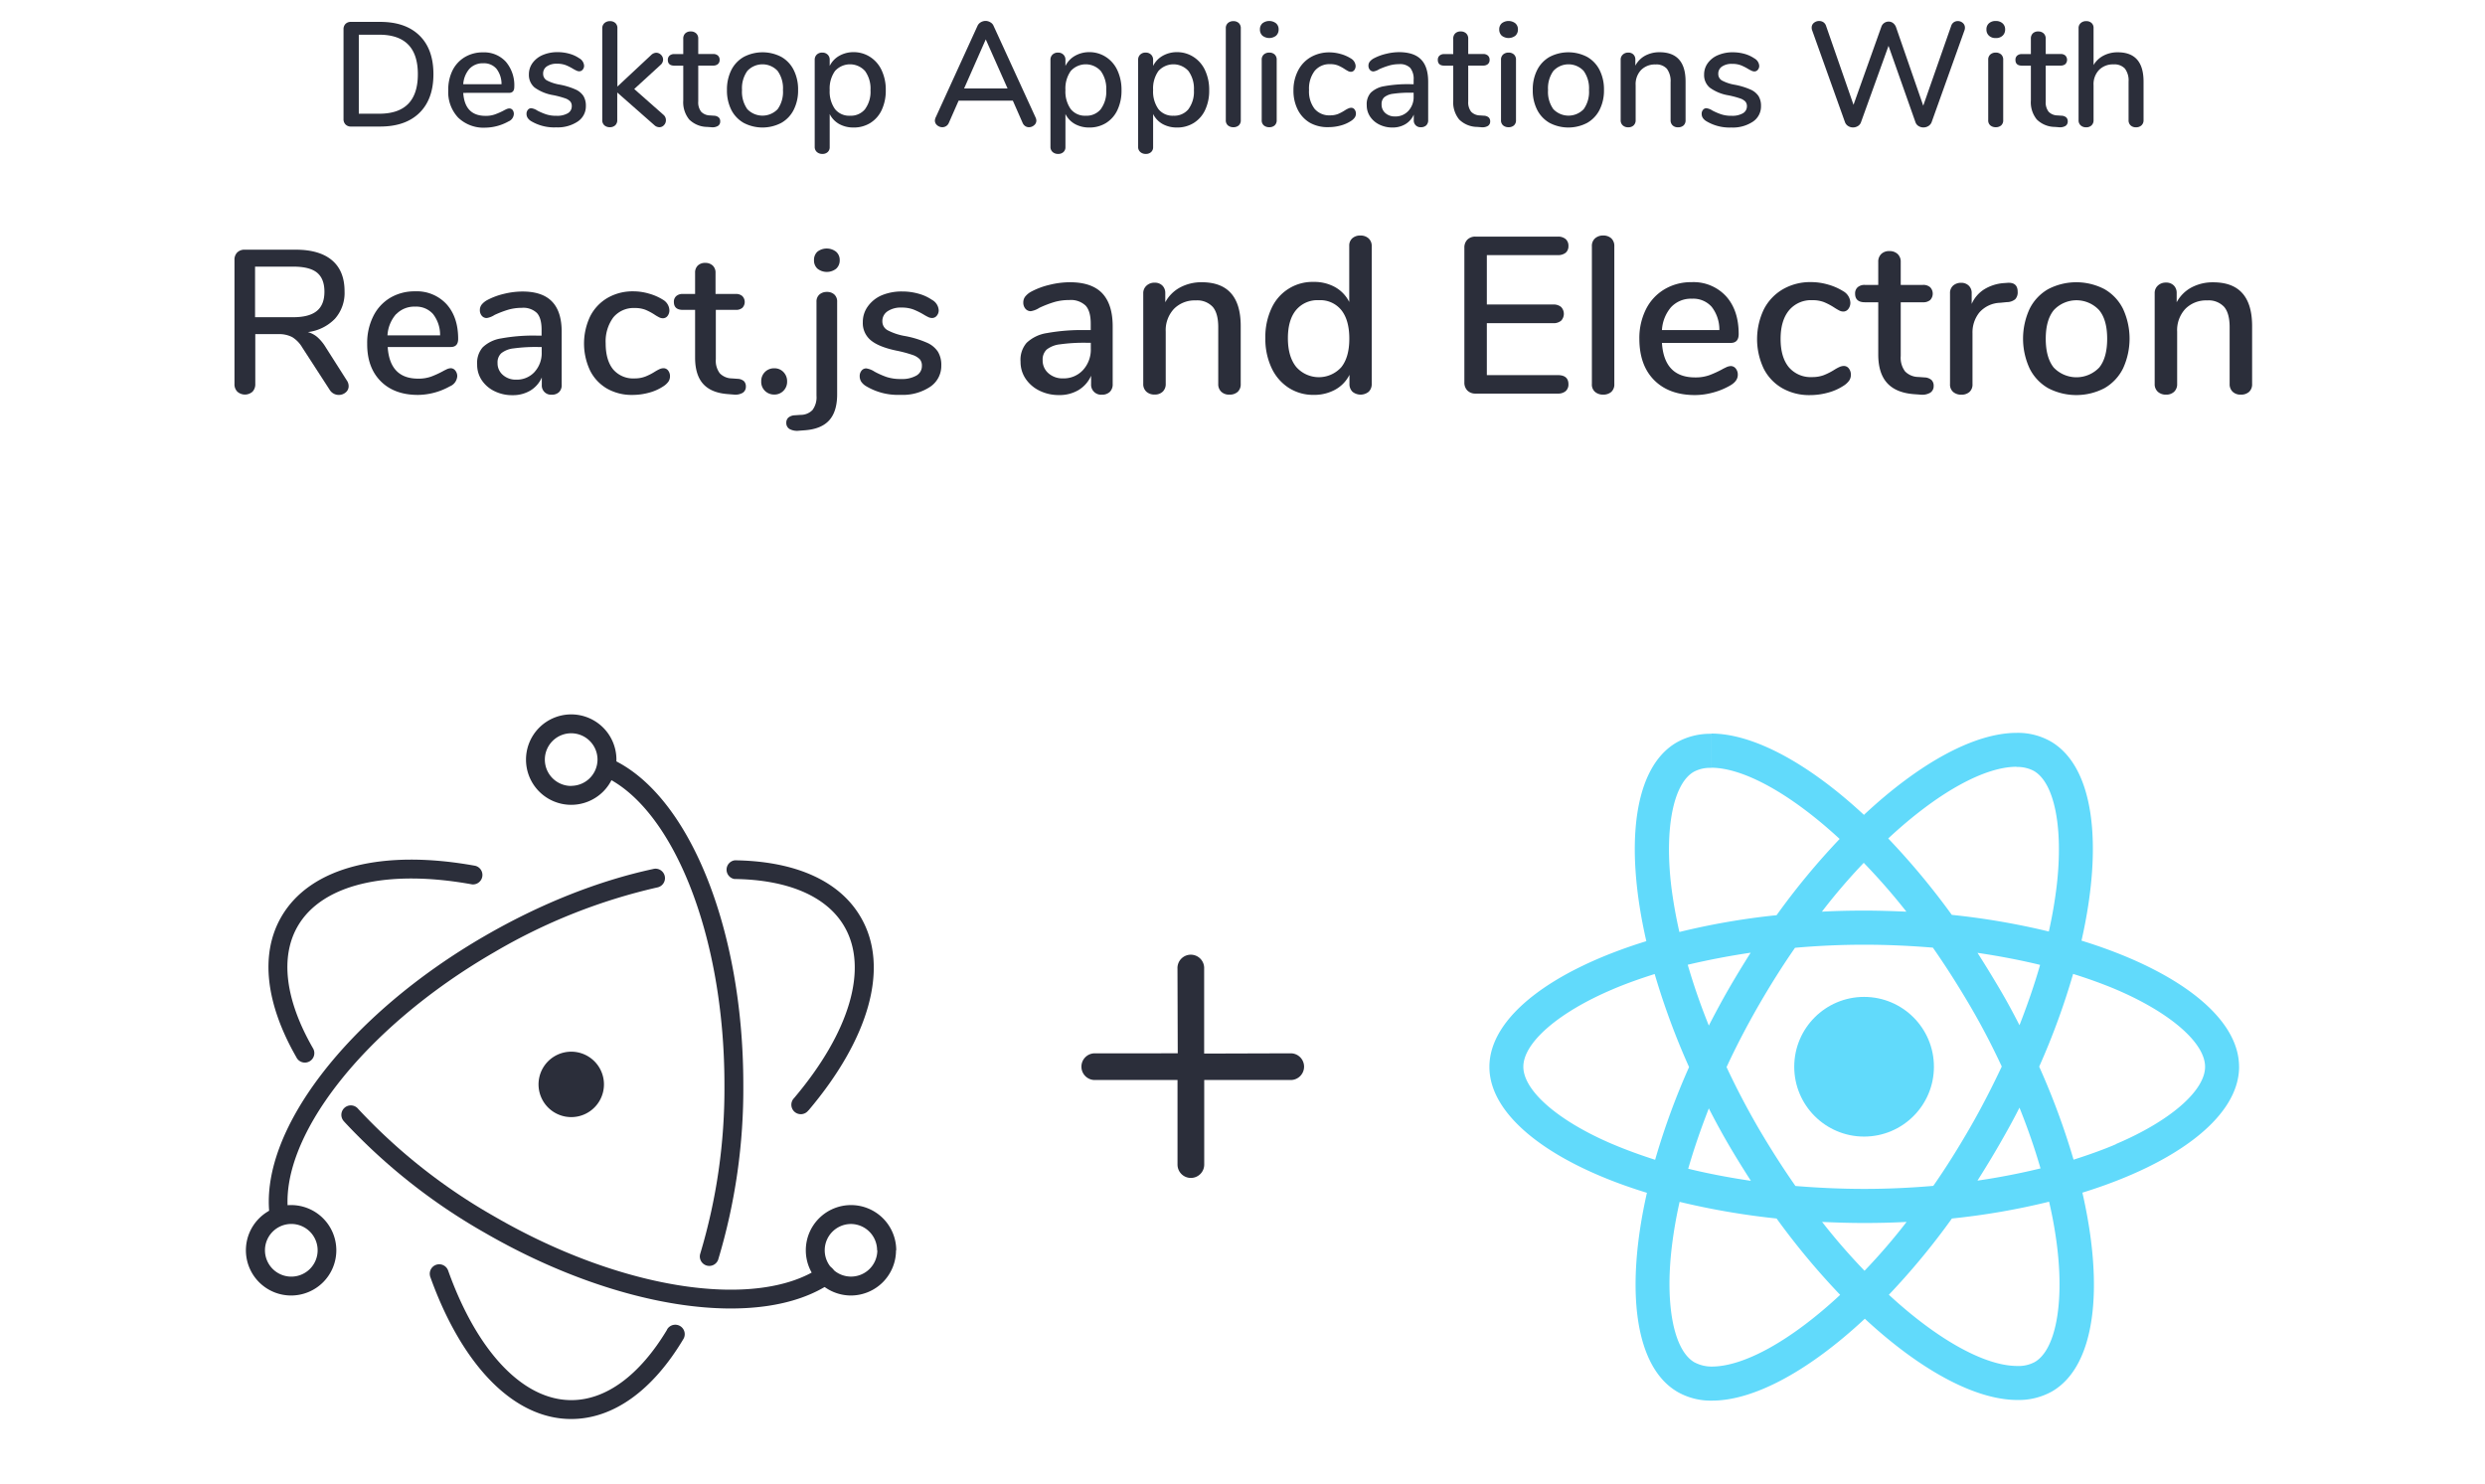 <svg xmlns="http://www.w3.org/2000/svg" viewBox="0 0 670 400"><defs><style>.a{fill:#2b2e3a;}.b{fill:#61dafb;}</style></defs><path class="a" d="M93.16,33.56a2,2,0,0,1-.54-1.46V7.9a2,2,0,0,1,.54-1.46,2,2,0,0,1,1.5-.54h7.84q6.84,0,10.6,3.68T116.86,20q0,6.72-3.76,10.42t-10.6,3.7H94.66A2,2,0,0,1,93.16,33.56ZM112.66,20q0-10.63-10.4-10.64H96.74V30.66h5.52Q112.67,30.66,112.66,20Z"/><path class="a" d="M138.18,29.62a1.71,1.71,0,0,1,.36,1.12,2.3,2.3,0,0,1-1.44,2,13.19,13.19,0,0,1-6.24,1.68,9.86,9.86,0,0,1-7.32-2.7,10,10,0,0,1-2.68-7.38A11.67,11.67,0,0,1,122,19a8.7,8.7,0,0,1,3.32-3.6,9.33,9.33,0,0,1,4.86-1.28,7.93,7.93,0,0,1,6.2,2.52,9.76,9.76,0,0,1,2.28,6.8c0,1.07-.48,1.6-1.44,1.6H124.9q.41,6.19,6,6.2a7.28,7.28,0,0,0,2.56-.4,18.62,18.62,0,0,0,2.28-1c.08-.05.3-.17.66-.34a2.24,2.24,0,0,1,.9-.26A1.14,1.14,0,0,1,138.18,29.62Zm-11.6-11.08a7,7,0,0,0-1.68,4.16h10.32a6.69,6.69,0,0,0-1.38-4.18,4.44,4.44,0,0,0-3.54-1.46A4.89,4.89,0,0,0,126.58,18.54Z"/><path class="a" d="M143.26,32.7a3,3,0,0,1-1-.92,2,2,0,0,1-.3-1.08,1.64,1.64,0,0,1,.36-1.08,1.15,1.15,0,0,1,.92-.44,3.85,3.85,0,0,1,1.64.64,16.83,16.83,0,0,0,2.34,1,8.68,8.68,0,0,0,2.86.4,5.65,5.65,0,0,0,3-.68,2.14,2.14,0,0,0,1.08-1.92,1.88,1.88,0,0,0-.42-1.28,3.48,3.48,0,0,0-1.46-.86,24.74,24.74,0,0,0-3.08-.82,11.92,11.92,0,0,1-5.06-2.06,4.42,4.42,0,0,1-1.54-3.54,5.19,5.19,0,0,1,1-3.1,6.56,6.56,0,0,1,2.76-2.14,10,10,0,0,1,4-.76,11.62,11.62,0,0,1,3.12.42,8.78,8.78,0,0,1,2.68,1.22,2.49,2.49,0,0,1,1.32,2,1.55,1.55,0,0,1-.38,1.08,1.16,1.16,0,0,1-.9.44,1.71,1.71,0,0,1-.72-.16,10.23,10.23,0,0,1-1-.52,13,13,0,0,0-2-1,6.54,6.54,0,0,0-2.34-.36,4.59,4.59,0,0,0-2.7.72,2.27,2.27,0,0,0-1,2,2,2,0,0,0,.94,1.74,11.59,11.59,0,0,0,3.54,1.18,19.1,19.1,0,0,1,4.2,1.28,4.92,4.92,0,0,1,2.18,1.78,5,5,0,0,1,.66,2.7,4.91,4.91,0,0,1-2.18,4.18,9.72,9.72,0,0,1-5.82,1.58A12.12,12.12,0,0,1,143.26,32.7Z"/><path class="a" d="M179.54,32.42a1.85,1.85,0,0,1-.52,1.32,1.64,1.64,0,0,1-1.24.56,2,2,0,0,1-1.36-.56l-10-8.8v7.4a1.83,1.83,0,0,1-.56,1.46,2.08,2.08,0,0,1-1.44.5,2.19,2.19,0,0,1-1.46-.5,1.84,1.84,0,0,1-.58-1.46V7.66A1.84,1.84,0,0,1,163,6.2a2.19,2.19,0,0,1,1.46-.5,2.08,2.08,0,0,1,1.44.5,1.83,1.83,0,0,1,.56,1.46V23.34l9.12-8.52a2.06,2.06,0,0,1,1.32-.6,1.81,1.81,0,0,1,1.32.56,1.77,1.77,0,0,1,.56,1.32,1.88,1.88,0,0,1-.68,1.4L171,24l7.84,6.92A1.85,1.85,0,0,1,179.54,32.42Z"/><path class="a" d="M193.8,31.68a1.41,1.41,0,0,1,.38,1.06,1.37,1.37,0,0,1-.62,1.22,2.91,2.91,0,0,1-1.82.34l-1.08-.08a7,7,0,0,1-4.84-2,7.38,7.38,0,0,1-1.6-5.14V17.7h-2.4c-1.17,0-1.76-.52-1.76-1.56a1.49,1.49,0,0,1,.46-1.14,1.86,1.86,0,0,1,1.3-.42h2.4V10.46A1.92,1.92,0,0,1,184.76,9a2,2,0,0,1,1.46-.52A2.06,2.06,0,0,1,187.7,9a1.85,1.85,0,0,1,.56,1.44v4.12h4a1.85,1.85,0,0,1,1.3.42,1.46,1.46,0,0,1,.46,1.14,1.44,1.44,0,0,1-.46,1.16,1.89,1.89,0,0,1-1.3.4h-4v9.68a4.1,4.1,0,0,0,.78,2.76,3.37,3.37,0,0,0,2.38,1l1.12.08A2,2,0,0,1,193.8,31.68Z"/><path class="a" d="M200.52,33.14a8.45,8.45,0,0,1-3.36-3.54A11.61,11.61,0,0,1,196,24.26a11.72,11.72,0,0,1,1.18-5.38,8.45,8.45,0,0,1,3.36-3.54,10.94,10.94,0,0,1,10.12,0A8.33,8.33,0,0,1,214,18.88a11.59,11.59,0,0,1,1.18,5.38A11.48,11.48,0,0,1,214,29.6a8.33,8.33,0,0,1-3.36,3.54,10.94,10.94,0,0,1-10.12,0Zm9.16-3.72a8,8,0,0,0,1.42-5.16,8,8,0,0,0-1.44-5.14,5.57,5.57,0,0,0-8.16,0,8,8,0,0,0-1.44,5.14,8.1,8.1,0,0,0,1.42,5.16,5.66,5.66,0,0,0,8.2,0Z"/><path class="a" d="M234.64,15.38a8.45,8.45,0,0,1,3.08,3.6,12.28,12.28,0,0,1,1.1,5.36,12.2,12.2,0,0,1-1.08,5.28,8.17,8.17,0,0,1-3.06,3.52,8.34,8.34,0,0,1-4.54,1.24,7.79,7.79,0,0,1-3.88-.94,6.24,6.24,0,0,1-2.56-2.7v8.92a1.73,1.73,0,0,1-.54,1.34,2,2,0,0,1-1.42.5,2.16,2.16,0,0,1-1.5-.52,1.81,1.81,0,0,1-.58-1.4V16.14a1.89,1.89,0,0,1,.56-1.42,2.06,2.06,0,0,1,1.48-.54,2,2,0,0,1,1.44.54,1.85,1.85,0,0,1,.56,1.42v1.64a6.35,6.35,0,0,1,2.56-2.72,7.7,7.7,0,0,1,3.88-1A8.13,8.13,0,0,1,234.64,15.38Zm-1.38,14a7.86,7.86,0,0,0,1.44-5.06,8.08,8.08,0,0,0-1.46-5.16,5.44,5.44,0,0,0-8.12,0,8.15,8.15,0,0,0-1.42,5.12,8.15,8.15,0,0,0,1.42,5.12,4.87,4.87,0,0,0,4.06,1.8A4.94,4.94,0,0,0,233.26,29.4Z"/><path class="a" d="M279.42,32.5a1.59,1.59,0,0,1-.62,1.28,2.07,2.07,0,0,1-1.38.52,1.79,1.79,0,0,1-1-.3,1.94,1.94,0,0,1-.7-.86l-2.64-6H258.46l-2.64,6a1.89,1.89,0,0,1-1.72,1.16,2.15,2.15,0,0,1-1.42-.52,1.62,1.62,0,0,1-.62-1.28,2.26,2.26,0,0,1,.2-.8L263.54,7a2.13,2.13,0,0,1,.9-1,2.58,2.58,0,0,1,1.3-.36A2.52,2.52,0,0,1,267,6a2,2,0,0,1,.9,1L279.22,31.7A2.06,2.06,0,0,1,279.42,32.5Zm-19.48-8.64h11.72l-5.88-13.24Z"/><path class="a" d="M298.2,15.38a8.45,8.45,0,0,1,3.08,3.6,12.43,12.43,0,0,1,1.1,5.36,12.2,12.2,0,0,1-1.08,5.28,8.17,8.17,0,0,1-3.06,3.52,8.34,8.34,0,0,1-4.54,1.24,7.79,7.79,0,0,1-3.88-.94,6.24,6.24,0,0,1-2.56-2.7v8.92a1.73,1.73,0,0,1-.54,1.34,2,2,0,0,1-1.42.5,2.16,2.16,0,0,1-1.5-.52,1.81,1.81,0,0,1-.58-1.4V16.14a1.89,1.89,0,0,1,.56-1.42,2.06,2.06,0,0,1,1.48-.54,2,2,0,0,1,1.44.54,1.85,1.85,0,0,1,.56,1.42v1.64a6.35,6.35,0,0,1,2.56-2.72,7.7,7.7,0,0,1,3.88-1A8.13,8.13,0,0,1,298.2,15.38Zm-1.38,14a7.86,7.86,0,0,0,1.44-5.06,8.08,8.08,0,0,0-1.46-5.16,5.44,5.44,0,0,0-8.12,0,8.15,8.15,0,0,0-1.42,5.12,8.15,8.15,0,0,0,1.42,5.12,4.87,4.87,0,0,0,4.06,1.8A4.94,4.94,0,0,0,296.82,29.4Z"/><path class="a" d="M321.84,15.38a8.45,8.45,0,0,1,3.08,3.6,12.43,12.43,0,0,1,1.1,5.36,12.2,12.2,0,0,1-1.08,5.28,8.17,8.17,0,0,1-3.06,3.52,8.34,8.34,0,0,1-4.54,1.24,7.79,7.79,0,0,1-3.88-.94,6.24,6.24,0,0,1-2.56-2.7v8.92a1.73,1.73,0,0,1-.54,1.34,2,2,0,0,1-1.42.5,2.16,2.16,0,0,1-1.5-.52,1.78,1.78,0,0,1-.58-1.4V16.14a1.89,1.89,0,0,1,.56-1.42,2,2,0,0,1,1.48-.54,2,2,0,0,1,1.44.54,1.89,1.89,0,0,1,.56,1.42v1.64a6.35,6.35,0,0,1,2.56-2.72,7.7,7.7,0,0,1,3.88-1A8.13,8.13,0,0,1,321.84,15.38Zm-1.38,14a7.86,7.86,0,0,0,1.44-5.06,8.08,8.08,0,0,0-1.46-5.16,5.44,5.44,0,0,0-8.12,0,8.15,8.15,0,0,0-1.42,5.12,8.15,8.15,0,0,0,1.42,5.12,4.87,4.87,0,0,0,4.06,1.8A4.94,4.94,0,0,0,320.46,29.4Z"/><path class="a" d="M331.08,33.82a1.75,1.75,0,0,1-.58-1.44V7.66a1.81,1.81,0,0,1,.58-1.46,2.17,2.17,0,0,1,1.46-.5,2.08,2.08,0,0,1,1.44.5,1.86,1.86,0,0,1,.56,1.46V32.38a1.8,1.8,0,0,1-.56,1.44,2.12,2.12,0,0,1-1.44.48A2.21,2.21,0,0,1,331.08,33.82Z"/><path class="a" d="M340.38,9.62a2.22,2.22,0,0,1-.68-1.68,2.15,2.15,0,0,1,.68-1.66,3,3,0,0,1,3.66,0,2.1,2.1,0,0,1,.7,1.66,2.22,2.22,0,0,1-.68,1.68,3,3,0,0,1-3.68,0Zm.38,24.2a1.75,1.75,0,0,1-.58-1.44V16.14a1.81,1.81,0,0,1,.58-1.46,2.17,2.17,0,0,1,1.46-.5,2.08,2.08,0,0,1,1.44.5,1.86,1.86,0,0,1,.56,1.46V32.38a1.8,1.8,0,0,1-.56,1.44,2.12,2.12,0,0,1-1.44.48A2.21,2.21,0,0,1,340.76,33.82Z"/><path class="a" d="M353.24,33.14a8.49,8.49,0,0,1-3.32-3.52,11.29,11.29,0,0,1-1.18-5.28A11.39,11.39,0,0,1,350,19a8.74,8.74,0,0,1,3.42-3.6,9.89,9.89,0,0,1,5-1.28,11.26,11.26,0,0,1,3.06.44,10.2,10.2,0,0,1,2.74,1.2,2.51,2.51,0,0,1,1.28,2,1.81,1.81,0,0,1-.36,1.14,1.11,1.11,0,0,1-.92.46,1.6,1.6,0,0,1-.72-.18,9.92,9.92,0,0,1-.92-.54,11.28,11.28,0,0,0-1.86-1,5.52,5.52,0,0,0-2.06-.34,5.13,5.13,0,0,0-4.22,1.84,7.89,7.89,0,0,0-1.5,5.12,7.69,7.69,0,0,0,1.48,5.06,5.16,5.16,0,0,0,4.2,1.78,5.78,5.78,0,0,0,2.12-.36,11.54,11.54,0,0,0,1.88-1,6.37,6.37,0,0,1,.88-.48,2,2,0,0,1,.8-.2,1.11,1.11,0,0,1,.92.46,1.81,1.81,0,0,1,.36,1.14,1.84,1.84,0,0,1-.3,1,3.5,3.5,0,0,1-1,.94,9.56,9.56,0,0,1-2.8,1.24,12.34,12.34,0,0,1-3.24.44A9.74,9.74,0,0,1,353.24,33.14Z"/><path class="a" d="M383.16,16.06c1.27,1.31,1.9,3.29,1.9,6V32.38a1.87,1.87,0,0,1-.52,1.42,2,2,0,0,1-1.44.5,1.79,1.79,0,0,1-1.92-1.92V30.9a5.65,5.65,0,0,1-2.26,2.58,6.68,6.68,0,0,1-3.5.9,7.79,7.79,0,0,1-3.5-.78,6.31,6.31,0,0,1-2.5-2.14,5.39,5.39,0,0,1-.92-3.08A4.64,4.64,0,0,1,369.58,25a6.79,6.79,0,0,1,3.64-1.76,35.17,35.17,0,0,1,7-.54h.92V21.54a4.73,4.73,0,0,0-.92-3.24,3.84,3.84,0,0,0-3-1,9.46,9.46,0,0,0-2.64.36,20.29,20.29,0,0,0-2.72,1,3.94,3.94,0,0,1-1.52.6,1.24,1.24,0,0,1-1-.44,1.67,1.67,0,0,1-.38-1.12,1.72,1.72,0,0,1,.34-1.06,3.49,3.49,0,0,1,1.1-.9,13.68,13.68,0,0,1,3.28-1.22,15.13,15.13,0,0,1,3.64-.46C380,14.1,381.89,14.75,383.16,16.06Zm-3.42,13.82a5.45,5.45,0,0,0,1.4-3.86V25h-.72a30.74,30.74,0,0,0-4.8.28,4.74,4.74,0,0,0-2.4.94,2.44,2.44,0,0,0-.72,1.9,3,3,0,0,0,1,2.36,3.79,3.79,0,0,0,2.6.92A4.69,4.69,0,0,0,379.74,29.88Z"/><path class="a" d="M401.4,31.68a1.45,1.45,0,0,1,.38,1.06,1.39,1.39,0,0,1-.62,1.22,2.91,2.91,0,0,1-1.82.34l-1.08-.08a7,7,0,0,1-4.84-2,7.33,7.33,0,0,1-1.6-5.14V17.7h-2.4c-1.17,0-1.76-.52-1.76-1.56a1.46,1.46,0,0,1,.46-1.14,1.86,1.86,0,0,1,1.3-.42h2.4V10.46A1.92,1.92,0,0,1,392.36,9a2,2,0,0,1,1.46-.52A2.07,2.07,0,0,1,395.3,9a1.89,1.89,0,0,1,.56,1.44v4.12h4a1.86,1.86,0,0,1,1.3.42,1.46,1.46,0,0,1,.46,1.14,1.44,1.44,0,0,1-.46,1.16,1.91,1.91,0,0,1-1.3.4h-4v9.68a4.1,4.1,0,0,0,.78,2.76,3.36,3.36,0,0,0,2.38,1l1.12.08A2,2,0,0,1,401.4,31.68Z"/><path class="a" d="M404.9,9.62a2.22,2.22,0,0,1-.68-1.68,2.15,2.15,0,0,1,.68-1.66,3,3,0,0,1,3.66,0,2.1,2.1,0,0,1,.7,1.66,2.22,2.22,0,0,1-.68,1.68,3,3,0,0,1-3.68,0Zm.38,24.2a1.75,1.75,0,0,1-.58-1.44V16.14a1.81,1.81,0,0,1,.58-1.46,2.17,2.17,0,0,1,1.46-.5,2.08,2.08,0,0,1,1.44.5,1.86,1.86,0,0,1,.56,1.46V32.38a1.8,1.8,0,0,1-.56,1.44,2.12,2.12,0,0,1-1.44.48A2.21,2.21,0,0,1,405.28,33.82Z"/><path class="a" d="M417.8,33.14a8.45,8.45,0,0,1-3.36-3.54,11.48,11.48,0,0,1-1.18-5.34,11.59,11.59,0,0,1,1.18-5.38,8.45,8.45,0,0,1,3.36-3.54,10.94,10.94,0,0,1,10.12,0,8.45,8.45,0,0,1,3.36,3.54,11.59,11.59,0,0,1,1.18,5.38,11.48,11.48,0,0,1-1.18,5.34,8.45,8.45,0,0,1-3.36,3.54,10.94,10.94,0,0,1-10.12,0ZM427,29.42a8,8,0,0,0,1.42-5.16,8,8,0,0,0-1.44-5.14,5.57,5.57,0,0,0-8.16,0,8,8,0,0,0-1.44,5.14,8,8,0,0,0,1.42,5.16,5.66,5.66,0,0,0,8.2,0Z"/><path class="a" d="M454.46,22v10.4a1.84,1.84,0,0,1-.54,1.42,2.14,2.14,0,0,1-1.5.5,2,2,0,0,1-1.46-.52,1.85,1.85,0,0,1-.54-1.4V22.18a5.6,5.6,0,0,0-1-3.64,3.8,3.8,0,0,0-3.06-1.16,5.24,5.24,0,0,0-3.92,1.52A5.57,5.57,0,0,0,441,23v9.4a1.85,1.85,0,0,1-.54,1.4,2,2,0,0,1-1.46.52,2.07,2.07,0,0,1-1.48-.52,1.83,1.83,0,0,1-.56-1.4V16.1a1.79,1.79,0,0,1,.58-1.38,2.06,2.06,0,0,1,1.46-.54,1.89,1.89,0,0,1,1.4.52,1.87,1.87,0,0,1,.52,1.36V17.7A6.47,6.47,0,0,1,443.58,15a8.12,8.12,0,0,1,3.88-.92Q454.47,14.1,454.46,22Z"/><path class="a" d="M460.1,32.7a3,3,0,0,1-1-.92,2,2,0,0,1-.3-1.08,1.64,1.64,0,0,1,.36-1.08,1.14,1.14,0,0,1,.92-.44,3.94,3.94,0,0,1,1.64.64,16.83,16.83,0,0,0,2.34,1,8.64,8.64,0,0,0,2.86.4,5.65,5.65,0,0,0,3-.68A2.14,2.14,0,0,0,471,28.66a1.88,1.88,0,0,0-.42-1.28,3.55,3.55,0,0,0-1.46-.86A25.25,25.25,0,0,0,466,25.7,11.81,11.81,0,0,1,461,23.64a4.39,4.39,0,0,1-1.54-3.54,5.13,5.13,0,0,1,1-3.1,6.44,6.44,0,0,1,2.76-2.14,9.91,9.91,0,0,1,4-.76,11.73,11.73,0,0,1,3.12.42A9,9,0,0,1,473,15.74a2.49,2.49,0,0,1,1.32,2,1.6,1.6,0,0,1-.38,1.08,1.19,1.19,0,0,1-.9.44,1.71,1.71,0,0,1-.72-.16,10.23,10.23,0,0,1-1-.52,13.43,13.43,0,0,0-2-1,6.62,6.62,0,0,0-2.34-.36,4.59,4.59,0,0,0-2.7.72,2.27,2.27,0,0,0-1,2,2,2,0,0,0,.94,1.74,11.39,11.39,0,0,0,3.54,1.18,19.45,19.45,0,0,1,4.2,1.28,5,5,0,0,1,2.18,1.78,5,5,0,0,1,.66,2.7,4.93,4.93,0,0,1-2.18,4.18,9.76,9.76,0,0,1-5.82,1.58A12.1,12.1,0,0,1,460.1,32.7Z"/><path class="a" d="M526.78,6a1.93,1.93,0,0,1,1.08-.32,2,2,0,0,1,1.34.5,1.66,1.66,0,0,1,.58,1.3,2.08,2.08,0,0,1-.16.8L520.78,33a2.15,2.15,0,0,1-.88,1,2.52,2.52,0,0,1-1.32.36A2.43,2.43,0,0,1,517.3,34a1.93,1.93,0,0,1-.84-1l-7.28-20.64L501.74,33a1.93,1.93,0,0,1-.84,1,2.46,2.46,0,0,1-1.28.36,2.4,2.4,0,0,1-1.3-.36,2.11,2.11,0,0,1-.86-1L488.62,8.26a1.91,1.91,0,0,1-.16-.8,1.61,1.61,0,0,1,.6-1.3,2.19,2.19,0,0,1,1.44-.5,2,2,0,0,1,1.1.32,1.87,1.87,0,0,1,.74,1l7.4,21.28,7.52-21.08a2,2,0,0,1,.78-1,2.08,2.08,0,0,1,1.18-.36,2,2,0,0,1,1.16.38,2.49,2.49,0,0,1,.8,1.06l7.36,21.24,7.52-21.48A1.89,1.89,0,0,1,526.78,6Z"/><path class="a" d="M536.26,9.62a2.19,2.19,0,0,1-.68-1.68,2.11,2.11,0,0,1,.68-1.66,2.63,2.63,0,0,1,1.84-.62,2.68,2.68,0,0,1,1.82.62,2.13,2.13,0,0,1,.7,1.66,2.22,2.22,0,0,1-.68,1.68,2.58,2.58,0,0,1-1.84.64A2.55,2.55,0,0,1,536.26,9.62Zm.38,24.2a1.75,1.75,0,0,1-.58-1.44V16.14a1.81,1.81,0,0,1,.58-1.46,2.16,2.16,0,0,1,1.46-.5,2.12,2.12,0,0,1,1.44.5,1.86,1.86,0,0,1,.56,1.46V32.38a1.8,1.8,0,0,1-.56,1.44,2.16,2.16,0,0,1-1.44.48A2.19,2.19,0,0,1,536.64,33.82Z"/><path class="a" d="M557.12,31.68a1.45,1.45,0,0,1,.38,1.06,1.39,1.39,0,0,1-.62,1.22,2.93,2.93,0,0,1-1.82.34L554,34.22a7,7,0,0,1-4.84-2,7.33,7.33,0,0,1-1.6-5.14V17.7h-2.4c-1.18,0-1.76-.52-1.76-1.56a1.46,1.46,0,0,1,.46-1.14,1.85,1.85,0,0,1,1.3-.42h2.4V10.46A1.92,1.92,0,0,1,548.08,9a2,2,0,0,1,1.46-.52A2.09,2.09,0,0,1,551,9a1.89,1.89,0,0,1,.56,1.44v4.12h4a1.86,1.86,0,0,1,1.3.42,1.67,1.67,0,0,1,0,2.3,1.91,1.91,0,0,1-1.3.4h-4v9.68a4.1,4.1,0,0,0,.78,2.76,3.36,3.36,0,0,0,2.38,1l1.12.08A2,2,0,0,1,557.12,31.68Z"/><path class="a" d="M577.94,22v10.4a1.83,1.83,0,0,1-.56,1.4,2.09,2.09,0,0,1-1.48.52,2,2,0,0,1-1.46-.52,1.85,1.85,0,0,1-.54-1.4V22a5.28,5.28,0,0,0-1-3.52,3.87,3.87,0,0,0-3.06-1.12,5.22,5.22,0,0,0-3.92,1.52A5.57,5.57,0,0,0,564.46,23v9.4a1.85,1.85,0,0,1-.54,1.4,2,2,0,0,1-1.46.52,2.06,2.06,0,0,1-1.48-.52,1.8,1.8,0,0,1-.56-1.4V7.62a1.78,1.78,0,0,1,.58-1.4,2.12,2.12,0,0,1,1.5-.52,2,2,0,0,1,1.42.5,1.73,1.73,0,0,1,.54,1.34v10A6.66,6.66,0,0,1,567.14,15,8.11,8.11,0,0,1,571,14.1Q577.94,14.1,577.94,22Z"/><path class="a" d="M94,104.12a2.14,2.14,0,0,1-.79,1.68,2.8,2.8,0,0,1-1.85.68,2.85,2.85,0,0,1-2.47-1.37L81.48,93.67a8,8,0,0,0-2.7-2.78,7.66,7.66,0,0,0-3.74-.8H68.83v13.42a2.9,2.9,0,0,1-.74,2.09,3.08,3.08,0,0,1-4.1,0,2.79,2.79,0,0,1-.77-2.09V70.07a2.71,2.71,0,0,1,.74-2A2.77,2.77,0,0,1,66,67.32h13.7q6.44,0,9.82,2.86t3.38,8.36a10.52,10.52,0,0,1-2.59,7.4A12.2,12.2,0,0,1,83,89.54a6.57,6.57,0,0,1,2.59,1.38,11.89,11.89,0,0,1,2.25,2.75l5.67,8.91A2.66,2.66,0,0,1,94,104.12ZM79.06,85.53q4.29,0,6.35-1.68c1.38-1.12,2.06-2.85,2.06-5.2s-.68-4.06-2-5.14S82,71.89,79.06,71.89H68.77V85.53Z"/><path class="a" d="M122.78,99.94a2.36,2.36,0,0,1,.5,1.54,3.16,3.16,0,0,1-2,2.69,18,18,0,0,1-8.58,2.31q-6.39,0-10.07-3.71T99,92.63a16,16,0,0,1,1.62-7.32,11.88,11.88,0,0,1,4.56-5,12.83,12.83,0,0,1,6.69-1.76,10.91,10.91,0,0,1,8.52,3.46c2.09,2.32,3.14,5.43,3.14,9.36q0,2.19-2,2.19h-17q.56,8.53,8.2,8.53a10.09,10.09,0,0,0,3.52-.55,25.55,25.55,0,0,0,3.13-1.43c.11-.07.41-.23.91-.47a3,3,0,0,1,1.24-.36A1.57,1.57,0,0,1,122.78,99.94Zm-16-15.23a9.51,9.51,0,0,0-2.31,5.71h14.19a9.15,9.15,0,0,0-1.9-5.74,6.06,6.06,0,0,0-4.86-2A6.72,6.72,0,0,0,106.83,84.71Z"/><path class="a" d="M148.82,81.29q2.63,2.7,2.62,8.2v14.24a2.58,2.58,0,0,1-.72,2,2.73,2.73,0,0,1-2,.69,2.48,2.48,0,0,1-2.64-2.65v-2a7.76,7.76,0,0,1-3.11,3.55,9.18,9.18,0,0,1-4.81,1.23,10.65,10.65,0,0,1-4.81-1.07,8.61,8.61,0,0,1-3.44-2.94,7.42,7.42,0,0,1-1.26-4.24,6.42,6.42,0,0,1,1.48-4.64,9.27,9.27,0,0,1,5-2.42,47.83,47.83,0,0,1,9.62-.75h1.27V88.83c0-2-.42-3.54-1.27-4.45A5.28,5.28,0,0,0,140.71,83a13.37,13.37,0,0,0-3.63.49,27.73,27.73,0,0,0-3.74,1.43,5.45,5.45,0,0,1-2.09.83,1.69,1.69,0,0,1-1.35-.61,2.29,2.29,0,0,1-.52-1.54,2.37,2.37,0,0,1,.47-1.45,5,5,0,0,1,1.51-1.24,18.75,18.75,0,0,1,4.51-1.68,21.15,21.15,0,0,1,5-.63Q146.21,78.6,148.82,81.29Zm-4.7,19A7.51,7.51,0,0,0,146.05,95V93.56h-1a43.85,43.85,0,0,0-6.6.38,6.46,6.46,0,0,0-3.3,1.3,3.35,3.35,0,0,0-1,2.61,4.1,4.1,0,0,0,1.43,3.24,5.15,5.15,0,0,0,3.57,1.27A6.47,6.47,0,0,0,144.12,100.3Z"/><path class="a" d="M163.67,104.78a11.65,11.65,0,0,1-4.56-4.84,17.09,17.09,0,0,1,0-14.63,12.09,12.09,0,0,1,4.71-5,13.52,13.52,0,0,1,6.93-1.76,15,15,0,0,1,4.2.61,14.37,14.37,0,0,1,3.77,1.64,3.45,3.45,0,0,1,1.76,2.81,2.47,2.47,0,0,1-.49,1.57,1.55,1.55,0,0,1-1.27.63,2.14,2.14,0,0,1-1-.25,12.65,12.65,0,0,1-1.26-.74A14.9,14.9,0,0,0,174,83.52a7.73,7.73,0,0,0-2.83-.47,7.1,7.1,0,0,0-5.81,2.53,10.9,10.9,0,0,0-2.06,7q0,4.5,2,7a7.08,7.08,0,0,0,5.77,2.45,8,8,0,0,0,2.92-.5,15,15,0,0,0,2.58-1.32,12,12,0,0,1,1.21-.66,2.72,2.72,0,0,1,1.1-.27,1.55,1.55,0,0,1,1.27.63,2.47,2.47,0,0,1,.49,1.57,2.55,2.55,0,0,1-.41,1.4,5,5,0,0,1-1.4,1.29,13,13,0,0,1-3.85,1.71,16.93,16.93,0,0,1-4.46.6A13.39,13.39,0,0,1,163.67,104.78Z"/><path class="a" d="M200.58,102.77a2,2,0,0,1,.52,1.46,1.91,1.91,0,0,1-.85,1.68,4,4,0,0,1-2.5.47l-1.49-.12c-3-.22-5.19-1.12-6.65-2.72s-2.2-4-2.2-7.07V83.55h-3.3c-1.62,0-2.42-.72-2.42-2.15a2,2,0,0,1,.63-1.56,2.54,2.54,0,0,1,1.79-.58h3.3V73.59a2.61,2.61,0,0,1,.74-2,2.79,2.79,0,0,1,2-.71,2.89,2.89,0,0,1,2,.71,2.59,2.59,0,0,1,.77,2v5.67h5.45a2.51,2.51,0,0,1,1.78.58,2.27,2.27,0,0,1,0,3.16,2.6,2.6,0,0,1-1.78.55H193V96.86a5.62,5.62,0,0,0,1.07,3.79,4.65,4.65,0,0,0,3.28,1.38l1.54.11A2.74,2.74,0,0,1,200.58,102.77Z"/><path class="a" d="M206.24,105.38a3.36,3.36,0,0,1-1-2.53,3.45,3.45,0,0,1,1-2.55,3.42,3.42,0,0,1,2.51-1,3.3,3.3,0,0,1,2.47,1,3.52,3.52,0,0,1,1,2.55,3.42,3.42,0,0,1-1,2.53,3.35,3.35,0,0,1-2.47,1A3.48,3.48,0,0,1,206.24,105.38Z"/><path class="a" d="M212.87,115.67A1.87,1.87,0,0,1,212,114a1.84,1.84,0,0,1,.55-1.4,2.86,2.86,0,0,1,1.76-.63l1.54-.11a4.38,4.38,0,0,0,3.22-1.32,5.75,5.75,0,0,0,1.07-3.85V81.4a2.5,2.5,0,0,1,.8-2,3,3,0,0,1,2-.69,2.84,2.84,0,0,1,2,.69,2.51,2.51,0,0,1,.77,2v24.92q0,4.62-2.14,7t-6.66,2.7l-1.48.11A4.26,4.26,0,0,1,212.87,115.67Zm7.53-43.23a3,3,0,0,1-.93-2.31,3,3,0,0,1,.93-2.28,4.12,4.12,0,0,1,5,0,2.9,2.9,0,0,1,1,2.28,3,3,0,0,1-.94,2.31,4.08,4.08,0,0,1-5.06,0Z"/><path class="a" d="M233.6,104.17a4.18,4.18,0,0,1-1.4-1.26,2.8,2.8,0,0,1-.41-1.49,2.26,2.26,0,0,1,.49-1.48,1.58,1.58,0,0,1,1.27-.61,5.51,5.51,0,0,1,2.25.88,22.28,22.28,0,0,0,3.22,1.43,12,12,0,0,0,3.93.55,7.78,7.78,0,0,0,4.13-.93,2.94,2.94,0,0,0,1.48-2.64,2.61,2.61,0,0,0-.57-1.76,5,5,0,0,0-2-1.18,33.26,33.26,0,0,0-4.24-1.13q-4.83-1-7-2.83a6,6,0,0,1-2.12-4.87A7.1,7.1,0,0,1,234,82.59a8.93,8.93,0,0,1,3.8-3,13.87,13.87,0,0,1,5.5-1,15.91,15.91,0,0,1,4.29.58,12,12,0,0,1,3.68,1.67,3.43,3.43,0,0,1,1.82,2.81,2.21,2.21,0,0,1-.52,1.48,1.59,1.59,0,0,1-1.24.61,2.37,2.37,0,0,1-1-.22,14,14,0,0,1-1.32-.72,19.17,19.17,0,0,0-2.78-1.37,9,9,0,0,0-3.22-.5,6.31,6.31,0,0,0-3.71,1,3.14,3.14,0,0,0-1.4,2.7A2.7,2.7,0,0,0,239.24,89a15.66,15.66,0,0,0,4.87,1.62,27.06,27.06,0,0,1,5.77,1.76,6.8,6.8,0,0,1,3,2.45,6.87,6.87,0,0,1,.91,3.71,6.76,6.76,0,0,1-3,5.75,13.33,13.33,0,0,1-8,2.17A16.68,16.68,0,0,1,233.6,104.17Z"/><path class="a" d="M297.11,79Q300,82,300,88v15.54a2.82,2.82,0,0,1-.78,2.13,3,3,0,0,1-2.16.75,2.69,2.69,0,0,1-2.88-2.88V101.3a8.44,8.44,0,0,1-3.39,3.87,10,10,0,0,1-5.25,1.35,11.7,11.7,0,0,1-5.25-1.17,9.5,9.5,0,0,1-3.75-3.21,8.05,8.05,0,0,1-1.38-4.62,7,7,0,0,1,1.62-5.07,10.13,10.13,0,0,1,5.46-2.64A52.78,52.78,0,0,1,292.7,89h1.38V87.26q0-3.36-1.38-4.86a5.78,5.78,0,0,0-4.44-1.5,14.14,14.14,0,0,0-4,.54A29.77,29.77,0,0,0,280.22,83a5.88,5.88,0,0,1-2.28.9,1.85,1.85,0,0,1-1.47-.66,2.48,2.48,0,0,1-.57-1.68,2.6,2.6,0,0,1,.51-1.59,5.37,5.37,0,0,1,1.65-1.35A20.51,20.51,0,0,1,283,76.79a23,23,0,0,1,5.46-.69Q294.26,76.1,297.11,79ZM292,99.77a8.15,8.15,0,0,0,2.1-5.79V92.42H293a46.74,46.74,0,0,0-7.2.42,7.06,7.06,0,0,0-3.6,1.41,3.67,3.67,0,0,0-1.08,2.85,4.51,4.51,0,0,0,1.56,3.54,5.67,5.67,0,0,0,3.9,1.38A7.06,7.06,0,0,0,292,99.77Z"/><path class="a" d="M334.52,87.92v15.6a2.76,2.76,0,0,1-.81,2.13,3.19,3.19,0,0,1-2.25.75,3,3,0,0,1-2.19-.78,2.78,2.78,0,0,1-.81-2.1V88.22q0-3.72-1.47-5.46A5.68,5.68,0,0,0,322.4,81a7.83,7.83,0,0,0-5.88,2.28,8.4,8.4,0,0,0-2.22,6.12v14.1a2.78,2.78,0,0,1-.81,2.1,3,3,0,0,1-2.19.78,3.13,3.13,0,0,1-2.22-.78,2.73,2.73,0,0,1-.84-2.1V79.1a2.7,2.7,0,0,1,.87-2.07,3.09,3.09,0,0,1,2.19-.81,2.84,2.84,0,0,1,2.1.78,2.76,2.76,0,0,1,.78,2V81.5a9.73,9.73,0,0,1,4-4A12.14,12.14,0,0,1,324,76.1Q334.52,76.1,334.52,87.92Z"/><path class="a" d="M369,64.28a2.73,2.73,0,0,1,.84,2.1v37.08a2.86,2.86,0,0,1-.81,2.16,3.46,3.46,0,0,1-4.38,0,2.86,2.86,0,0,1-.81-2.16v-2.4a9.28,9.28,0,0,1-3.84,4,11.72,11.72,0,0,1-5.82,1.41,12.16,12.16,0,0,1-6.75-1.92,12.76,12.76,0,0,1-4.62-5.4,18.42,18.42,0,0,1-1.65-8,18.17,18.17,0,0,1,1.65-8,12.11,12.11,0,0,1,11.37-7.14,11.55,11.55,0,0,1,5.79,1.41,9.41,9.41,0,0,1,3.81,4V66.26a2.61,2.61,0,0,1,.81-2,3.1,3.1,0,0,1,2.19-.75A3.13,3.13,0,0,1,369,64.28ZM361.64,99q2.16-2.7,2.16-7.68t-2.13-7.68a7.3,7.3,0,0,0-6.09-2.7,7.51,7.51,0,0,0-6.15,2.67q-2.19,2.67-2.19,7.59t2.22,7.71a8.13,8.13,0,0,0,12.18.09Z"/><path class="a" d="M395.63,105.29a3,3,0,0,1-.81-2.19V66.8a3,3,0,0,1,.81-2.19,3,3,0,0,1,2.25-.81H420a3.14,3.14,0,0,1,2.13.66,2.38,2.38,0,0,1,.75,1.86,2.29,2.29,0,0,1-.75,1.83,3.24,3.24,0,0,1-2.13.63H400.88V82.1h17.88a3.16,3.16,0,0,1,2.13.66,2.68,2.68,0,0,1,0,3.72,3.16,3.16,0,0,1-2.13.66H400.88v14H420q2.88,0,2.88,2.46a2.38,2.38,0,0,1-.75,1.86,3.14,3.14,0,0,1-2.13.66H397.88A3,3,0,0,1,395.63,105.29Z"/><path class="a" d="M430.07,105.68a2.61,2.61,0,0,1-.87-2.16V66.44a2.7,2.7,0,0,1,.87-2.19,3.21,3.21,0,0,1,2.18-.75,3.16,3.16,0,0,1,2.17.75,2.81,2.81,0,0,1,.83,2.19v37.08a2.72,2.72,0,0,1-.83,2.16,3.25,3.25,0,0,1-2.17.72A3.29,3.29,0,0,1,430.07,105.68Z"/><path class="a" d="M468,99.38a2.57,2.57,0,0,1,.54,1.68q0,1.74-2.16,2.94a19,19,0,0,1-4.59,1.86,18.61,18.61,0,0,1-4.77.66q-7,0-11-4T442,91.4a17.36,17.36,0,0,1,1.77-8,13,13,0,0,1,5-5.4,13.93,13.93,0,0,1,7.29-1.92,11.91,11.91,0,0,1,9.3,3.78q3.42,3.78,3.42,10.2,0,2.4-2.16,2.4H448.09q.6,9.3,8.94,9.3a11.06,11.06,0,0,0,3.84-.6,27.93,27.93,0,0,0,3.42-1.56q.18-.12,1-.51a3.28,3.28,0,0,1,1.35-.39A1.7,1.7,0,0,1,468,99.38Zm-17.4-16.62A10.37,10.37,0,0,0,448.09,89h15.48a10,10,0,0,0-2.07-6.27,6.64,6.64,0,0,0-5.31-2.19A7.32,7.32,0,0,0,450.61,82.76Z"/><path class="a" d="M480.52,104.66a12.7,12.7,0,0,1-5-5.28,18.59,18.59,0,0,1,.06-16,13.23,13.23,0,0,1,5.13-5.4,14.75,14.75,0,0,1,7.56-1.92,16.64,16.64,0,0,1,4.59.66,15.69,15.69,0,0,1,4.11,1.8,3.73,3.73,0,0,1,1.92,3.06,2.69,2.69,0,0,1-.54,1.71A1.68,1.68,0,0,1,497,84a2.4,2.4,0,0,1-1.08-.27,15.58,15.58,0,0,1-1.38-.81,16.53,16.53,0,0,0-2.79-1.47,8.4,8.4,0,0,0-3.09-.51,7.71,7.71,0,0,0-6.33,2.76q-2.25,2.76-2.25,7.68T482.29,99a7.73,7.73,0,0,0,6.3,2.67,8.69,8.69,0,0,0,3.18-.54,17.11,17.11,0,0,0,2.82-1.44,10.74,10.74,0,0,1,1.32-.72,2.94,2.94,0,0,1,1.2-.3,1.68,1.68,0,0,1,1.38.69,2.69,2.69,0,0,1,.54,1.71,2.74,2.74,0,0,1-.45,1.53,5.33,5.33,0,0,1-1.53,1.41,14.39,14.39,0,0,1-4.2,1.86,18.25,18.25,0,0,1-4.86.66A14.63,14.63,0,0,1,480.52,104.66Z"/><path class="a" d="M520.78,102.47a2.15,2.15,0,0,1,.57,1.59,2.07,2.07,0,0,1-.93,1.83,4.34,4.34,0,0,1-2.73.51l-1.62-.12q-4.86-.36-7.26-3t-2.4-7.71V81.5h-3.6q-2.64,0-2.64-2.34a2.2,2.2,0,0,1,.69-1.71,2.79,2.79,0,0,1,1.95-.63h3.6V70.64a2.86,2.86,0,0,1,.81-2.16,3,3,0,0,1,2.19-.78,3.13,3.13,0,0,1,2.22.78,2.8,2.8,0,0,1,.84,2.16v6.18h5.94a2.79,2.79,0,0,1,2,.63,2.5,2.5,0,0,1,0,3.45,2.88,2.88,0,0,1-2,.6h-5.94V96a6.13,6.13,0,0,0,1.17,4.14,5.06,5.06,0,0,0,3.57,1.5l1.68.12A3,3,0,0,1,520.78,102.47Z"/><path class="a" d="M544,78.68a2.69,2.69,0,0,1-.66,2,3.56,3.56,0,0,1-2.28.78l-1.8.18a7.77,7.77,0,0,0-5.61,2.64,8.54,8.54,0,0,0-1.83,5.52v13.74a2.69,2.69,0,0,1-.84,2.16,3.2,3.2,0,0,1-2.16.72,3.32,3.32,0,0,1-2.19-.72,2.64,2.64,0,0,1-.87-2.16V79.1A2.66,2.66,0,0,1,526.6,77a3.23,3.23,0,0,1,2.19-.75,2.85,2.85,0,0,1,2,.75,2.68,2.68,0,0,1,.81,2.07v2.88a8.81,8.81,0,0,1,3.48-4,11.69,11.69,0,0,1,5.16-1.62l.84-.06Q544,76,544,78.68Z"/><path class="a" d="M552.22,104.66a12.55,12.55,0,0,1-5-5.31,19.15,19.15,0,0,1,0-16.08,12.55,12.55,0,0,1,5-5.31,16.42,16.42,0,0,1,15.18,0,12.55,12.55,0,0,1,5,5.31,19.15,19.15,0,0,1,0,16.08,12.55,12.55,0,0,1-5,5.31,16.42,16.42,0,0,1-15.18,0ZM566,99.08q2.13-2.64,2.13-7.74t-2.16-7.71a8.35,8.35,0,0,0-12.24,0q-2.16,2.67-2.16,7.71t2.13,7.74a8.48,8.48,0,0,0,12.3,0Z"/><path class="a" d="M607.21,87.92v15.6a2.76,2.76,0,0,1-.81,2.13,3.19,3.19,0,0,1-2.25.75,3,3,0,0,1-2.19-.78,2.78,2.78,0,0,1-.81-2.1V88.22q0-3.72-1.47-5.46A5.68,5.68,0,0,0,595.09,81a7.83,7.83,0,0,0-5.88,2.28A8.4,8.4,0,0,0,587,89.42v14.1a2.78,2.78,0,0,1-.81,2.1,3,3,0,0,1-2.19.78,3.13,3.13,0,0,1-2.22-.78,2.73,2.73,0,0,1-.84-2.1V79.1A2.7,2.7,0,0,1,581.8,77a3.09,3.09,0,0,1,2.19-.81,2.84,2.84,0,0,1,2.1.78,2.76,2.76,0,0,1,.78,2V81.5a9.73,9.73,0,0,1,4-4,12.14,12.14,0,0,1,5.82-1.38Q607.21,76.1,607.21,87.92Z"/><path class="b" d="M603.69,287.62c0-13.39-16.77-26.07-42.48-34,5.93-26.2,3.3-47-8.32-53.72a17.88,17.88,0,0,0-9.23-2.3v9.19a9.47,9.47,0,0,1,4.7,1.07c5.6,3.21,8,15.45,6.14,31.18a122,122,0,0,1-2.1,12.12,198.07,198.07,0,0,0-26.16-4.49,198.7,198.7,0,0,0-17.14-20.6c13.42-12.49,26-19.33,34.61-19.33V197.6c-11.33,0-26.16,8.08-41.16,22.11-15-13.93-29.83-21.92-41.16-21.92V207c8.53,0,21.18,6.8,34.61,19.2a193.54,193.54,0,0,0-17,20.56,192.26,192.26,0,0,0-26.21,4.53c-.94-4.12-1.64-8.12-2.14-11.95-1.93-15.74.45-28,6-31.23a9.15,9.15,0,0,1,4.73-1.07v-9.19a18.41,18.41,0,0,0-9.29,2.31c-11.59,6.67-14.19,27.48-8.21,53.6-25.63,7.91-42.31,20.56-42.31,33.9s16.76,26.08,42.47,33.95c-5.92,26.2-3.29,47.05,8.32,53.72a18,18,0,0,0,9.27,2.31c11.33,0,26.16-8.08,41.16-22.08,15,13.92,29.83,21.91,41.16,21.91a18.31,18.31,0,0,0,9.3-2.3c11.58-6.68,14.18-27.48,8.2-53.6C587,313.66,603.7,301,603.7,287.62Zm-53.64-27.48c-1.52,5.32-3.42,10.8-5.56,16.28-1.69-3.3-3.46-6.59-5.4-9.87s-3.91-6.51-5.92-9.64c5.85.87,11.5,1.94,16.89,3.25ZM531.18,304c-3.21,5.56-6.51,10.84-9.93,15.74-6.14.53-12.36.82-18.62.82s-12.44-.29-18.55-.79q-5.13-7.35-10-15.65c-3.13-5.4-6-10.88-8.57-16.4,2.55-5.52,5.44-11.05,8.53-16.44,3.21-5.56,6.51-10.83,9.93-15.73,6.13-.54,12.36-.83,18.62-.83s12.44.29,18.55.79c3.42,4.9,6.76,10.14,10,15.66s6,10.87,8.57,16.39c-2.6,5.53-5.44,11.06-8.53,16.44Zm13.3-5.36c2.22,5.52,4.12,11,5.68,16.39-5.4,1.32-11.08,2.43-17,3.3,2-3.16,4-6.43,5.92-9.77S542.8,302,544.48,298.66Zm-41.76,44a166.79,166.79,0,0,1-11.45-13.18c3.7.17,7.5.29,11.33.29s7.7-.09,11.45-.29A159.9,159.9,0,0,1,502.72,342.62Zm-30.66-24.26c-5.85-.87-11.49-1.94-16.89-3.26,1.53-5.31,3.42-10.79,5.56-16.27,1.69,3.3,3.47,6.59,5.4,9.89S470.05,315.24,472.06,318.36Zm30.45-85.73A168.88,168.88,0,0,1,514,245.81c-3.71-.16-7.5-.29-11.33-.29s-7.71.08-11.45.29A159.9,159.9,0,0,1,502.51,232.63ZM472,256.89c-2,3.16-4,6.43-5.92,9.76s-3.66,6.6-5.35,9.87c-2.23-5.52-4.12-11-5.69-16.4,5.4-1.27,11.09-2.38,17-3.25Zm-37.28,51.58c-14.59-6.22-24-14.38-24-20.85s9.44-14.66,24-20.84c3.55-1.53,7.41-2.89,11.41-4.16a198.62,198.62,0,0,0,9.27,25.09,194.13,194.13,0,0,0-9.15,25C442.19,311.4,438.32,310,434.74,308.47Zm22.16,58.87c-5.6-3.21-8-15.44-6.13-31.18a121.78,121.78,0,0,1,2.1-12.11A201.4,201.4,0,0,0,479,328.54a198.37,198.37,0,0,0,17.14,20.59c-13.42,12.49-26.06,19.33-34.61,19.33A9.83,9.83,0,0,1,456.9,367.34ZM554.62,336c1.94,15.74-.45,28-6,31.23a9.19,9.19,0,0,1-4.74,1.07c-8.53,0-21.18-6.8-34.61-19.2a193.63,193.63,0,0,0,17-20.56,192.12,192.12,0,0,0,26.2-4.53A113.59,113.59,0,0,1,554.62,336Zm15.86-27.48c-3.55,1.52-7.41,2.88-11.41,4.16a197.08,197.08,0,0,0-9.27-25.09,194.13,194.13,0,0,0,9.15-25c4.08,1.28,7.95,2.67,11.58,4.2,14.58,6.22,24,14.38,24,20.84S585.07,302.29,570.48,308.47Z"/><circle class="b" cx="502.59" cy="287.62" r="18.83"/><path class="a" d="M348,284l-23.34.07V261.2a3.6,3.6,0,1,0-7.19,0l.07,22.8H295.17a3.6,3.6,0,0,0,0,7.2h22.31V314a3.6,3.6,0,0,0,7.2,0V291.2H348a3.6,3.6,0,0,0,0-7.2Z"/><path class="a" d="M128.14,233.44c-24.83-4.52-44.46.21-52.29,13.76-5.84,10.11-4.17,23.52,4.05,37.85a2.55,2.55,0,1,0,4.47-2.44l-.05-.09c-7.4-12.91-8.85-24.48-4.06-32.77,6.5-11.26,24-15.48,47-11.3a2.55,2.55,0,0,0,.92-5Zm-35.33,69a159.14,159.14,0,0,0,38,30c36,20.8,74.36,26.35,93.26,13.47a2.55,2.55,0,0,0-2.8-4.26l-.07.05C204.24,353.23,167.82,348,133.32,328a154,154,0,0,1-36.74-29,2.55,2.55,0,1,0-3.78,3.41Z"/><path class="a" d="M218,299.38c16.25-19.21,21.93-38.53,14.12-52-5.74-10-17.89-15.21-34-15.42A2.55,2.55,0,0,0,198,237c14.52.18,25,4.71,29.69,12.87,6.49,11.23,1.43,28.45-13.6,46.21a2.55,2.55,0,1,0,3.85,3.33Zm-41.78-65.1c-14.7,3.15-30.35,9.31-45.38,18-37.18,21.46-61.43,53.12-58.06,76.07a2.54,2.54,0,0,0,5-.68v-.06c-3-20.38,20-50.38,55.57-70.92a154.08,154.08,0,0,1,43.89-17.42,2.54,2.54,0,1,0-1-5Z"/><path class="a" d="M116,344.25c8.5,23.74,22.41,38.35,38,38.35,11.41,0,22-7.77,30.19-21.46a2.55,2.55,0,1,0-4.33-2.69.21.21,0,0,1,0,.06c-7.39,12.31-16.47,19-25.82,19-13,0-25.39-13-33.24-35a2.55,2.55,0,0,0-4.83,1.62l0,.1Zm77.64-4.64a159.62,159.62,0,0,0,6.77-47.19c0-42.18-14.77-78.54-35.79-87.88a2.55,2.55,0,0,0-2.07,4.65c18.76,8.33,32.77,42.84,32.77,83.23a154.59,154.59,0,0,1-6.54,45.67,2.55,2.55,0,0,0,4.84,1.59.25.25,0,0,0,0-.07Zm48-2.5a12.19,12.19,0,1,0-12.19,12.19A12.18,12.18,0,0,0,241.58,337.11Zm-5.1,0a7.09,7.09,0,1,1-7.09-7.09A7.09,7.09,0,0,1,236.48,337.11Zm-158,12.19A12.19,12.19,0,1,0,66.3,337.11,12.19,12.19,0,0,0,78.48,349.3Zm0-5.09a7.1,7.1,0,1,1,7.1-7.1A7.1,7.1,0,0,1,78.48,344.21Z"/><path class="a" d="M154,217a12.19,12.19,0,1,0-12.18-12.18A12.18,12.18,0,0,0,154,217Zm0-5.09a7.1,7.1,0,1,1,7.1-7.09A7.1,7.1,0,0,1,154,211.88ZM155.89,301a8.82,8.82,0,1,1,6.75-10.48A8.82,8.82,0,0,1,155.89,301Z"/></svg>
